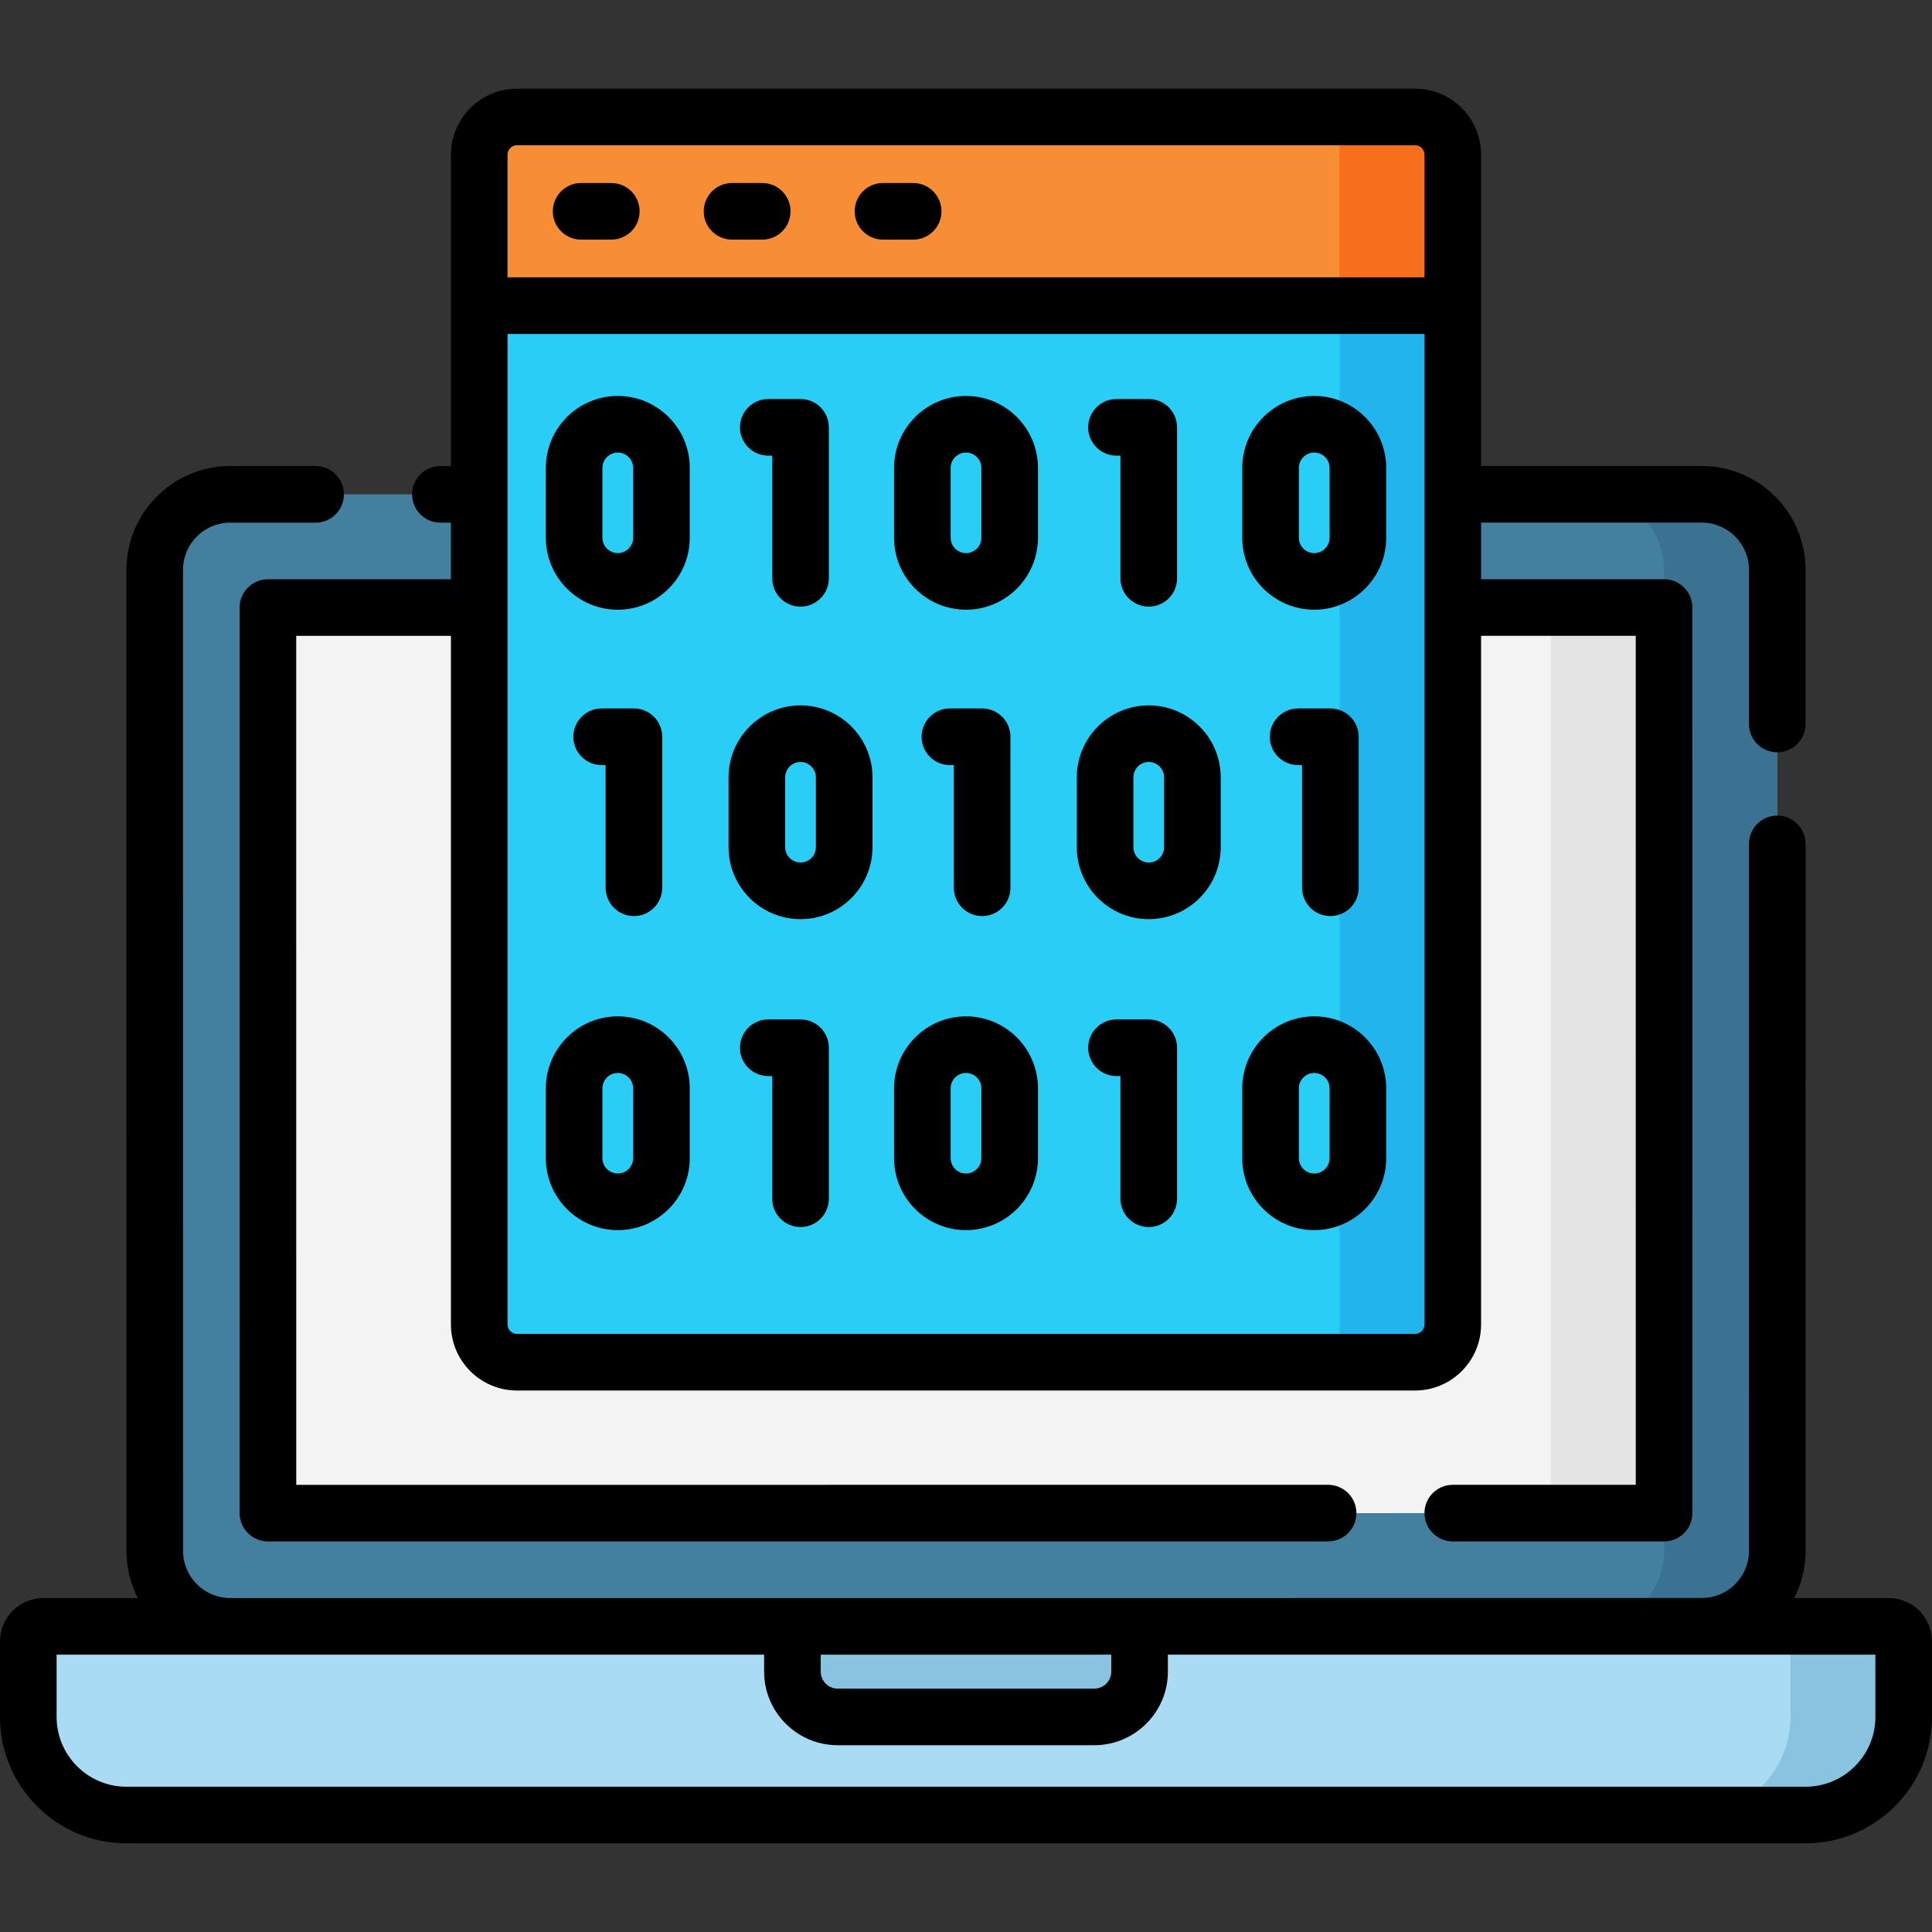 <svg id="Layer_1" enable-background="new 0 0 512 512" height="512" viewBox="0 0 512 512" width="512" xmlns="http://www.w3.org/2000/svg"><rect x="0" y="0" width="512" height="512" fill="#333333" stroke="none"/><g><path d="m478.5 481h-445c-14.359 0-26-11.641-26-26v-20c0-2.209 1.791-4 4-4h489c2.209 0 4 1.791 4 4v20c0 14.359-11.641 26-26 26z" fill="#a9dbf5"/><path d="m500.5 431h-30c2.209 0 4 1.791 4 4v20c0 14.359-11.641 26-26 26h30c14.359 0 26-11.641 26-26v-20c0-2.209-1.791-4-4-4z" fill="#88c3e0"/><path d="m451.001 430.988-389.993.012c-11.045 0-20-8.953-20-19.999l-.008-259.989c0-11.046 8.954-20 19.999-20.001l389.993-.011c11.045 0 20 8.953 20 19.999l.008 259.989c0 11.046-8.953 20-19.999 20z" fill="#4380a0"/><path d="m471 410.99c0 11.04-8.95 20-20 20h-30c11.05 0 20-8.96 20-20l-.01-259.99c0-11.03-8.92-19.97-19.95-20h29.95c11.05 0 20 8.95 20 20z" fill="#3b7191"/><path d="m441 400.99h-30l-339.99.01-.01-239.99 339.99-.01h30z" fill="#f3f3f3"/><path d="m410.995 161h30v239.99h-30z" fill="#e4e4e4"/><path d="m290 455h-68c-6.627 0-12-5.373-12-12v-12h92v12c0 6.627-5.373 12-12 12z" fill="#88c3e0"/><path d="m375 361h-238c-5.523 0-10-4.477-10-10v-310c0-5.523 4.477-10 10-10h238c5.523 0 10 4.477 10 10v310c0 5.523-4.477 10-10 10z" fill="#29cef6"/><path d="m355 31v330h20c5.523 0 10-4.477 10-10v-310c0-5.523-4.477-10-10-10z" fill="#22b5ed"/><path d="m385 81h-258v-40c0-5.523 4.477-10 10-10h238c5.523 0 10 4.477 10 10z" fill="#f78e36"/><path d="m355 31v50h30v-40c0-5.523-4.477-10-10-10z" fill="#f86f1b"/><g><path d="m500.5 423.5h-25.023c1.927-3.756 3.023-8.006 3.023-12.51l-.007-187.354c0-4.142-3.358-7.5-7.5-7.5-4.143 0-7.5 3.358-7.5 7.5l.007 187.354c0 6.893-5.607 12.5-12.5 12.5l-389.99.01c-6.893 0-12.5-5.607-12.5-12.5l-.01-259.99c0-6.893 5.607-12.5 12.5-12.5h22.635c4.142 0 7.5-3.358 7.5-7.5s-3.358-7.5-7.5-7.5h-22.635c-15.164 0-27.5 12.336-27.5 27.5l.01 259.99c0 4.5 1.093 8.747 3.018 12.5h-25.028c-6.341 0-11.5 5.159-11.5 11.5v20c0 18.472 15.028 33.5 33.5 33.5h445c18.472 0 33.5-15.028 33.5-33.5v-20c0-6.341-5.159-11.5-11.5-11.5zm-283 15h77v4.5c0 2.481-2.019 4.5-4.5 4.5h-68c-2.481 0-4.5-2.019-4.5-4.5zm279.5 16.5c0 10.201-8.299 18.5-18.5 18.5h-445c-10.201 0-18.5-8.299-18.5-18.5v-16.5h187.5v4.5c0 10.752 8.748 19.5 19.5 19.5h68c10.752 0 19.5-8.748 19.5-19.5v-4.5h187.5z"/><path d="m116.705 138.51h2.795v15h-48.5c-1.989 0-3.897.79-5.303 2.197-1.407 1.407-2.197 3.314-2.197 5.304l.01 239.989c0 4.142 3.358 7.5 7.5 7.5l280.95-.008c4.143 0 7.5-3.358 7.5-7.5 0-4.143-3.358-7.5-7.5-7.5l-273.451.008-.009-224.99h41v182.49c0 9.649 7.851 17.5 17.5 17.5h238c9.649 0 17.5-7.851 17.5-17.5v-182.5h40.99l.01 224.99-48.5.001c-4.143 0-7.5 3.358-7.5 7.5 0 4.143 3.358 7.5 7.5 7.5l56-.001c1.989 0 3.897-.791 5.304-2.197 1.406-1.407 2.196-3.314 2.196-5.304l-.01-239.989c0-4.142-3.358-7.5-7.5-7.5h-48.49v-15h58.49c6.893 0 12.5 5.607 12.5 12.5l.001 40.869c0 4.142 3.358 7.5 7.5 7.5 4.143 0 7.5-3.358 7.5-7.5l-.001-40.869c0-15.164-12.337-27.5-27.5-27.5h-58.49v-82.5c0-9.649-7.851-17.5-17.5-17.5h-238c-9.649 0-17.5 7.851-17.5 17.5v82.51h-2.795c-4.142 0-7.5 3.358-7.5 7.5s3.358 7.5 7.5 7.5zm260.795 212.49c0 1.378-1.121 2.5-2.5 2.5h-238c-1.378 0-2.5-1.122-2.5-2.5v-262.5h243zm-240.5-312.5h238c1.379 0 2.5 1.122 2.5 2.5v32.5h-243v-32.5c0-1.378 1.122-2.5 2.5-2.5z"/><path d="m154 63.5h8c4.142 0 7.5-3.358 7.5-7.5s-3.358-7.5-7.5-7.5h-8c-4.142 0-7.5 3.358-7.5 7.5s3.358 7.5 7.5 7.5z"/><path d="m194 63.5h8c4.142 0 7.5-3.358 7.5-7.5s-3.358-7.5-7.5-7.5h-8c-4.142 0-7.5 3.358-7.5 7.5s3.358 7.5 7.5 7.5z"/><path d="m234 63.5h8c4.142 0 7.5-3.358 7.5-7.5s-3.358-7.5-7.5-7.5h-8c-4.142 0-7.5 3.358-7.5 7.5s3.358 7.5 7.5 7.5z"/><path d="m203.594 120.747h1.053v32.515c0 4.142 3.358 7.5 7.5 7.5s7.5-3.358 7.5-7.5v-40.015c0-4.142-3.358-7.5-7.5-7.5h-8.553c-4.142 0-7.5 3.358-7.5 7.5s3.358 7.5 7.5 7.5z"/><path d="m167.995 242.767c4.142 0 7.5-3.358 7.5-7.5v-40.015c0-4.142-3.358-7.5-7.5-7.5h-8.553c-4.142 0-7.5 3.358-7.5 7.5s3.358 7.5 7.5 7.5h1.053v32.515c0 4.142 3.358 7.5 7.5 7.5z"/><path d="m163.718 104.931c-10.516 0-19.071 8.555-19.071 19.071v18.505c0 10.516 8.555 19.071 19.071 19.071s19.071-8.555 19.071-19.071v-18.505c0-10.516-8.555-19.071-19.071-19.071zm4.071 37.576c0 2.245-1.826 4.071-4.071 4.071s-4.071-1.826-4.071-4.071v-18.505c0-2.245 1.826-4.071 4.071-4.071s4.071 1.826 4.071 4.071z"/><path d="m212.147 186.936c-10.516 0-19.071 8.555-19.071 19.071v18.505c0 10.516 8.555 19.071 19.071 19.071s19.071-8.555 19.071-19.071v-18.505c0-10.516-8.555-19.071-19.071-19.071zm4.071 37.576c0 2.245-1.826 4.071-4.071 4.071s-4.071-1.826-4.071-4.071v-18.505c0-2.245 1.826-4.071 4.071-4.071s4.071 1.826 4.071 4.071z"/><path d="m260.276 242.767c4.143 0 7.5-3.358 7.5-7.5v-40.015c0-4.142-3.357-7.5-7.5-7.5h-8.553c-4.142 0-7.5 3.358-7.5 7.5s3.358 7.5 7.5 7.5h1.053v32.515c0 4.142 3.358 7.5 7.5 7.5z"/><path d="m352.559 242.767c4.143 0 7.5-3.358 7.5-7.5v-40.015c0-4.142-3.357-7.5-7.5-7.5h-8.553c-4.143 0-7.5 3.358-7.5 7.5s3.357 7.5 7.5 7.5h1.053v32.515c0 4.142 3.357 7.5 7.5 7.5z"/><path d="m304.429 186.936c-10.516 0-19.071 8.555-19.071 19.071v18.505c0 10.516 8.556 19.071 19.071 19.071s19.071-8.555 19.071-19.071v-18.505c0-10.516-8.556-19.071-19.071-19.071zm4.071 37.576c0 2.245-1.826 4.071-4.071 4.071s-4.071-1.826-4.071-4.071v-18.505c0-2.245 1.826-4.071 4.071-4.071s4.071 1.826 4.071 4.071z"/><path d="m295.876 120.747h1.053v32.515c0 4.142 3.357 7.5 7.5 7.5s7.5-3.358 7.5-7.5v-40.015c0-4.142-3.357-7.5-7.5-7.5h-8.553c-4.143 0-7.5 3.358-7.5 7.5s3.357 7.5 7.5 7.5z"/><path d="m256 104.931c-10.516 0-19.071 8.555-19.071 19.071v18.505c0 10.516 8.555 19.071 19.071 19.071s19.071-8.555 19.071-19.071v-18.505c0-10.516-8.555-19.071-19.071-19.071zm4.071 37.576c0 2.245-1.826 4.071-4.071 4.071s-4.071-1.826-4.071-4.071v-18.505c0-2.245 1.826-4.071 4.071-4.071s4.071 1.826 4.071 4.071z"/><path d="m348.282 104.931c-10.516 0-19.071 8.555-19.071 19.071v18.505c0 10.516 8.556 19.071 19.071 19.071s19.071-8.555 19.071-19.071v-18.505c.001-10.516-8.555-19.071-19.071-19.071zm4.072 37.576c0 2.245-1.826 4.071-4.071 4.071s-4.071-1.826-4.071-4.071v-18.505c0-2.245 1.826-4.071 4.071-4.071s4.071 1.826 4.071 4.071z"/><path d="m212.147 270.165h-8.553c-4.142 0-7.5 3.358-7.5 7.5s3.358 7.5 7.5 7.5h1.053v32.515c0 4.142 3.358 7.5 7.5 7.5s7.5-3.358 7.5-7.5v-40.015c0-4.143-3.358-7.5-7.5-7.5z"/><path d="m163.718 269.348c-10.516 0-19.071 8.555-19.071 19.071v18.505c0 10.516 8.555 19.071 19.071 19.071s19.071-8.555 19.071-19.071v-18.505c0-10.516-8.555-19.071-19.071-19.071zm4.071 37.576c0 2.245-1.826 4.071-4.071 4.071s-4.071-1.826-4.071-4.071v-18.505c0-2.245 1.826-4.071 4.071-4.071s4.071 1.826 4.071 4.071z"/><path d="m304.429 270.165h-8.553c-4.143 0-7.5 3.358-7.5 7.5s3.357 7.5 7.5 7.5h1.053v32.515c0 4.142 3.357 7.5 7.5 7.5s7.5-3.358 7.5-7.5v-40.015c0-4.143-3.358-7.5-7.5-7.5z"/><path d="m256 269.348c-10.516 0-19.071 8.555-19.071 19.071v18.505c0 10.516 8.555 19.071 19.071 19.071s19.071-8.555 19.071-19.071v-18.505c0-10.516-8.555-19.071-19.071-19.071zm4.071 37.576c0 2.245-1.826 4.071-4.071 4.071s-4.071-1.826-4.071-4.071v-18.505c0-2.245 1.826-4.071 4.071-4.071s4.071 1.826 4.071 4.071z"/><path d="m348.282 269.348c-10.516 0-19.071 8.555-19.071 19.071v18.505c0 10.516 8.556 19.071 19.071 19.071s19.071-8.555 19.071-19.071v-18.505c.001-10.516-8.555-19.071-19.071-19.071zm4.072 37.576c0 2.245-1.826 4.071-4.071 4.071s-4.071-1.826-4.071-4.071v-18.505c0-2.245 1.826-4.071 4.071-4.071s4.071 1.826 4.071 4.071z"/></g></g></svg>